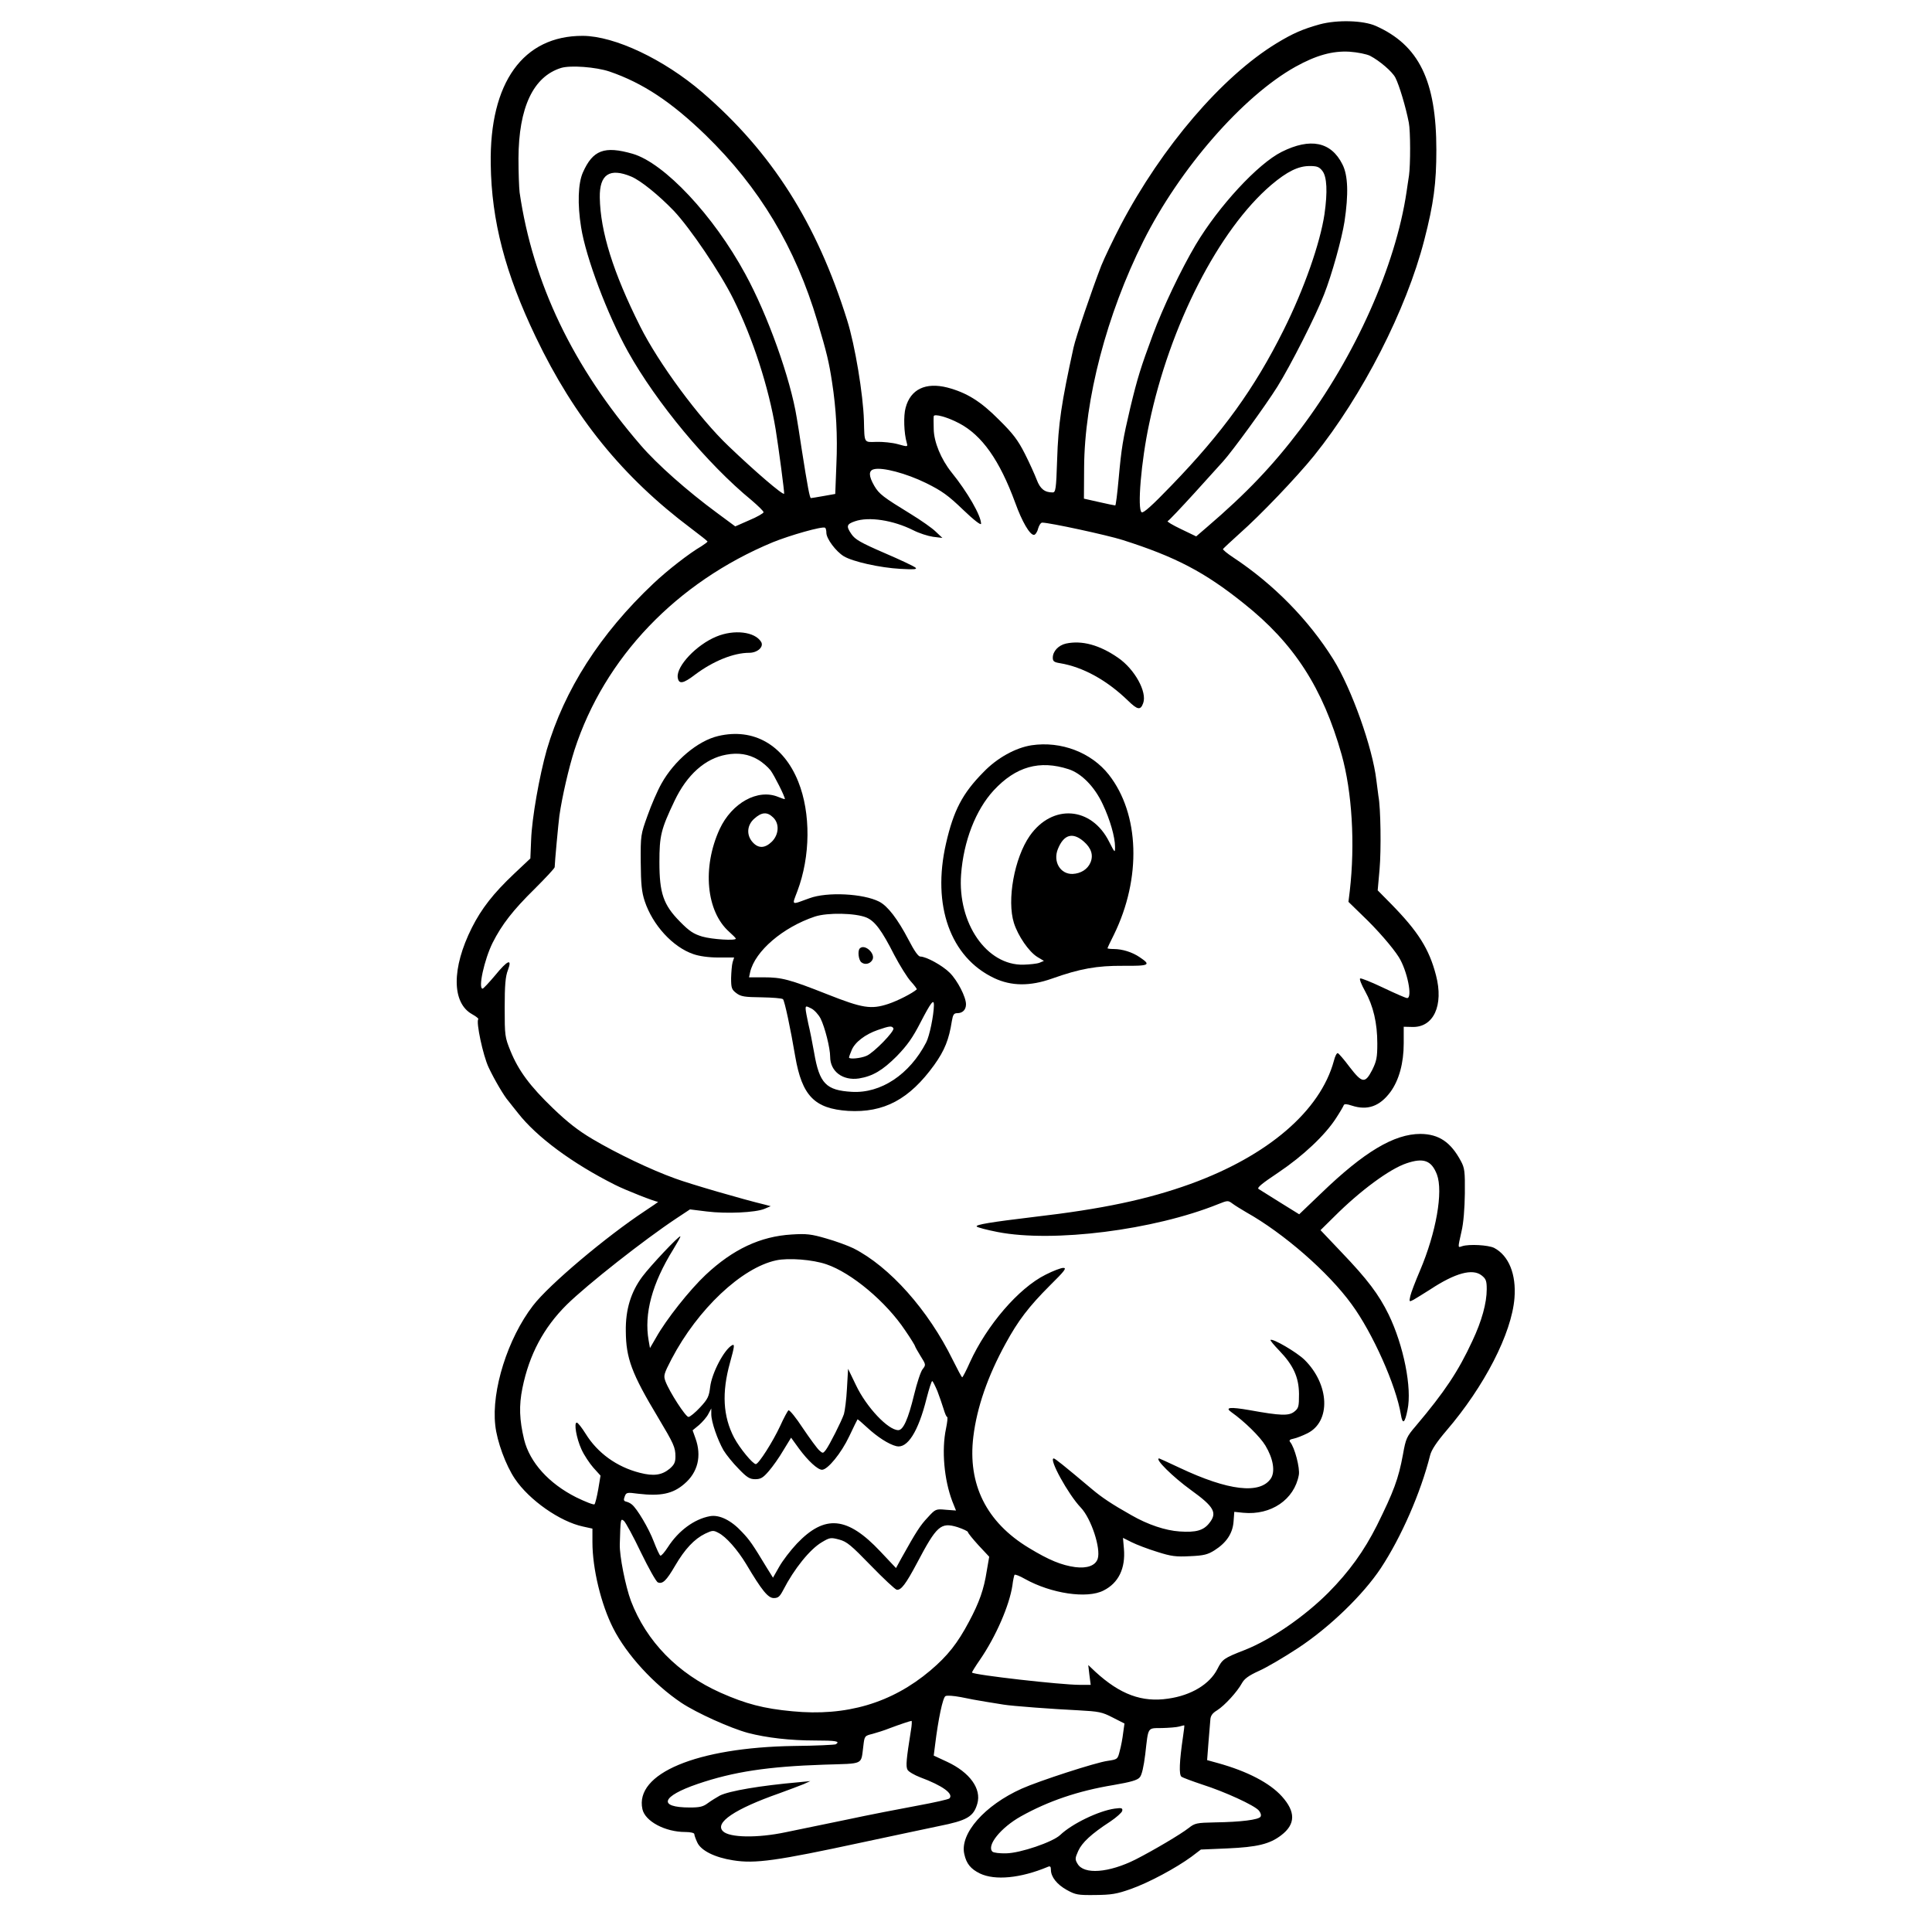 <?xml version="1.0" standalone="no"?>
<!DOCTYPE svg PUBLIC "-//W3C//DTD SVG 20010904//EN"
 "http://www.w3.org/TR/2001/REC-SVG-20010904/DTD/svg10.dtd">
<svg version="1.0" xmlns="http://www.w3.org/2000/svg"
 width="1024pt" height="1024pt" viewBox="0 0 1024 1024"
 preserveAspectRatio="xMidYMid meet">
<g transform="translate(0,1024) scale(0.1,-0.1)"
fill="#000000" stroke="none">
<path d="M6995 10111 c-90 -25 -143 -48 -230 -101 -288 -176 -606 -547 -825
-963 -40 -77 -86 -173 -103 -215 -51 -132 -135 -379 -147 -434 -64 -292 -81
-404 -87 -595 -5 -157 -8 -173 -24 -173 -42 0 -66 19 -84 67 -10 26 -38 89
-63 138 -37 73 -63 107 -137 180 -98 99 -172 144 -274 171 -115 29 -195 -9
-221 -107 -12 -42 -9 -135 6 -186 6 -22 6 -22 -48 -7 -29 8 -80 13 -112 12
-68 -2 -64 -9 -67 113 -4 137 -47 399 -89 532 -161 515 -399 890 -768 1208
-204 175 -464 298 -633 299 -316 1 -495 -247 -488 -680 4 -301 77 -579 239
-917 204 -426 461 -742 822 -1013 48 -36 87 -67 88 -70 0 -3 -15 -14 -32 -25
-64 -37 -180 -127 -255 -198 -283 -267 -472 -564 -565 -881 -39 -138 -79 -362
-83 -479 l-4 -97 -86 -81 c-111 -105 -173 -185 -224 -286 -108 -215 -107 -399
2 -459 20 -11 35 -23 32 -26 -13 -13 25 -193 55 -256 30 -64 83 -154 105 -178
5 -7 28 -35 50 -63 99 -127 288 -267 515 -381 55 -28 213 -90 228 -90 2 0 -29
-22 -69 -48 -206 -136 -509 -391 -594 -502 -134 -174 -221 -450 -200 -634 9
-86 56 -213 104 -284 76 -113 239 -227 361 -253 l50 -11 0 -72 c0 -141 46
-330 110 -456 71 -140 215 -297 361 -395 81 -54 261 -135 354 -160 100 -26
225 -40 353 -40 113 0 137 -4 112 -20 -5 -3 -106 -8 -222 -9 -515 -8 -845
-146 -803 -335 14 -64 120 -121 227 -121 28 0 48 -5 48 -11 0 -6 7 -26 16 -45
20 -43 93 -79 189 -94 117 -19 230 -3 685 95 162 35 345 73 405 86 151 30 185
50 205 119 23 79 -40 166 -160 222 l-71 33 7 55 c17 139 41 252 55 260 8 5 43
2 81 -5 37 -8 97 -19 135 -25 37 -6 79 -13 93 -15 40 -7 265 -24 395 -30 109
-6 126 -9 182 -38 l63 -32 -7 -50 c-3 -27 -11 -70 -18 -95 -11 -45 -12 -45
-64 -53 -62 -8 -366 -107 -455 -147 -197 -88 -330 -239 -305 -347 11 -51 34
-79 83 -103 80 -38 215 -25 359 35 13 6 17 2 17 -15 0 -38 32 -78 84 -107 47
-26 59 -28 151 -27 85 1 113 5 189 32 96 34 239 111 321 171 l50 38 140 6
c159 7 225 23 286 70 76 58 77 124 3 206 -64 71 -183 133 -338 176 l-58 16 7
92 c4 51 9 105 10 121 1 22 11 36 36 51 41 26 107 99 131 143 13 24 36 41 91
66 41 18 134 73 207 121 167 110 345 282 439 424 108 164 211 399 261 598 7
28 34 69 86 130 201 234 346 515 361 703 10 126 -30 225 -108 266 -31 15 -131
21 -169 9 -24 -8 -24 -13 -4 77 11 45 17 123 18 203 1 116 -1 134 -21 171 -54
101 -117 143 -214 144 -140 0 -299 -95 -527 -315 l-116 -111 -100 62 c-56 35
-107 67 -115 72 -11 6 17 29 104 87 131 88 248 198 306 288 21 32 39 63 41 69
3 8 16 7 43 -2 83 -27 148 -4 205 73 45 62 70 152 70 257 l0 88 43 -1 c115 -5
170 114 128 274 -36 139 -94 231 -237 377 l-72 73 10 112 c9 102 6 326 -6 387
-2 14 -7 52 -11 85 -20 172 -131 484 -228 640 -131 210 -317 399 -530 540 -32
21 -56 41 -55 45 2 3 42 41 89 83 111 98 300 296 394 412 256 318 489 773 584
1143 50 193 64 302 64 477 0 367 -92 556 -322 658 -66 29 -203 33 -296 8z
m267 -167 c50 -26 118 -84 134 -116 20 -39 55 -155 71 -238 9 -44 9 -223 1
-280 -5 -30 -10 -69 -13 -87 -58 -392 -273 -874 -563 -1258 -146 -193 -286
-340 -495 -519 l-57 -49 -81 39 c-44 21 -76 40 -70 42 6 2 70 70 143 150 73
81 141 156 151 167 49 54 223 293 287 395 70 112 206 380 248 490 41 104 94
295 108 385 22 146 19 246 -11 304 -60 120 -170 142 -322 66 -126 -63 -334
-288 -456 -493 -78 -132 -173 -331 -227 -477 -64 -173 -81 -227 -119 -385 -40
-170 -47 -213 -62 -378 -7 -78 -15 -142 -18 -141 -4 0 -42 8 -86 18 l-80 18 1
164 c2 364 120 813 314 1201 193 385 527 768 806 924 110 61 196 85 286 80 44
-3 92 -13 110 -22z m-4032 -83 c178 -61 329 -162 509 -336 287 -279 477 -596
594 -990 49 -164 61 -215 77 -320 22 -142 30 -284 23 -437 l-6 -156 -62 -11
c-34 -6 -64 -11 -67 -11 -6 0 -17 56 -49 260 -11 74 -23 149 -26 165 -33 207
-154 546 -273 763 -168 310 -429 588 -597 637 -150 43 -211 20 -264 -100 -25
-57 -29 -167 -9 -290 25 -159 139 -462 248 -658 151 -271 421 -596 655 -788
35 -30 64 -58 64 -64 0 -5 -34 -25 -75 -42 l-75 -33 -96 71 c-159 117 -318
258 -405 359 -359 415 -572 860 -642 1340 -3 25 -6 106 -6 180 1 270 78 434
226 480 50 15 184 5 256 -19z m3779 -527 c24 -31 28 -110 11 -229 -23 -154
-108 -397 -217 -615 -154 -309 -323 -543 -595 -824 -102 -106 -148 -147 -157
-141 -24 14 -3 270 40 470 109 520 369 1028 647 1265 84 71 143 100 203 100
39 0 51 -4 68 -26z m-3663 -30 c50 -21 145 -98 225 -181 87 -92 246 -327 316
-468 104 -210 187 -467 224 -690 15 -92 48 -340 45 -342 -7 -8 -152 116 -294
252 -157 149 -372 441 -469 635 -143 285 -211 503 -214 683 -2 123 52 159 167
111z m1737 -1307 c122 -64 215 -196 298 -422 36 -100 77 -170 99 -170 7 0 18
15 22 33 5 17 14 32 22 32 39 0 344 -66 426 -92 280 -89 435 -170 642 -336
267 -212 419 -448 519 -802 55 -196 72 -472 43 -723 l-7 -57 75 -73 c77 -73
160 -169 192 -220 45 -72 74 -217 44 -217 -7 0 -64 25 -127 55 -63 30 -118 52
-122 49 -5 -3 7 -33 26 -67 44 -79 65 -170 65 -278 0 -74 -4 -93 -27 -140 -38
-73 -53 -71 -120 16 -29 39 -57 71 -62 73 -6 2 -15 -16 -21 -40 -72 -266 -350
-504 -760 -653 -227 -82 -467 -133 -830 -175 -225 -27 -313 -41 -303 -51 5 -5
55 -18 111 -29 294 -57 827 10 1169 148 50 20 52 20 75 3 13 -10 46 -30 73
-46 198 -111 435 -317 559 -488 111 -151 236 -431 261 -585 9 -54 21 -46 35
25 25 116 -21 343 -100 506 -52 106 -112 186 -250 330 l-111 117 73 72 c137
137 293 252 382 282 91 31 133 16 162 -59 34 -91 -4 -308 -90 -510 -24 -56
-47 -116 -51 -134 -7 -32 -6 -32 17 -20 12 7 53 32 89 55 132 87 224 112 272
74 23 -18 27 -29 27 -73 0 -73 -26 -168 -76 -274 -75 -162 -147 -270 -300
-451 -48 -56 -53 -66 -68 -151 -24 -130 -49 -196 -138 -376 -68 -135 -147
-245 -257 -356 -128 -128 -304 -249 -443 -304 -113 -44 -119 -49 -146 -102
-41 -80 -139 -139 -260 -156 -139 -21 -255 22 -386 142 l-38 36 6 -52 7 -53
-59 0 c-98 0 -557 52 -570 65 -2 1 17 32 42 68 85 124 156 288 172 394 3 27 9
52 11 56 3 4 28 -6 56 -22 138 -77 329 -106 416 -61 80 40 117 118 108 222
l-5 57 46 -23 c26 -13 86 -36 135 -51 75 -24 100 -27 175 -23 73 3 94 9 129
31 63 40 96 89 101 151 l4 53 48 -5 c147 -14 270 70 294 200 7 36 -22 147 -46
175 -7 9 -2 14 19 18 15 3 48 16 72 28 126 62 118 259 -15 390 -41 40 -169
115 -180 105 -2 -3 19 -28 46 -56 75 -78 104 -141 105 -230 0 -67 -2 -76 -25
-94 -29 -23 -71 -22 -237 8 -104 18 -133 15 -96 -11 68 -48 152 -130 180 -177
41 -68 53 -137 29 -174 -57 -85 -225 -66 -485 57 -57 27 -106 49 -107 49 -27
0 72 -98 169 -168 122 -88 140 -120 97 -174 -31 -40 -71 -51 -158 -45 -75 5
-168 36 -255 86 -105 59 -158 95 -209 138 -151 127 -196 163 -203 163 -28 0
77 -191 143 -260 55 -57 108 -217 90 -272 -12 -36 -56 -52 -119 -44 -73 10
-139 37 -246 102 -225 136 -325 337 -294 590 19 155 76 320 171 493 66 121
122 195 236 309 77 76 89 92 70 92 -13 0 -55 -16 -94 -36 -143 -71 -312 -268
-402 -466 -19 -43 -37 -77 -40 -78 -3 0 -25 42 -50 92 -130 265 -335 495 -527
592 -29 14 -94 38 -144 52 -79 23 -104 26 -183 21 -166 -10 -311 -78 -456
-214 -84 -79 -209 -236 -263 -333 l-32 -55 -7 40 c-25 142 18 302 131 484 22
36 39 66 37 68 -6 6 -158 -155 -202 -214 -60 -81 -89 -174 -87 -289 1 -143 31
-224 171 -457 83 -139 92 -158 92 -207 0 -30 -6 -43 -30 -64 -42 -35 -86 -41
-159 -22 -122 31 -224 105 -287 207 -20 32 -41 59 -47 59 -16 0 -2 -83 25
-142 14 -31 43 -74 63 -97 l38 -42 -12 -72 c-7 -40 -16 -76 -20 -80 -4 -4 -48
13 -97 37 -145 73 -246 185 -276 306 -25 105 -28 179 -9 273 36 177 112 320
235 442 109 107 410 344 582 458 l71 47 89 -11 c104 -13 258 -6 306 14 l33 14
-30 8 c-113 27 -396 109 -477 139 -128 46 -308 132 -438 209 -76 45 -133 90
-208 162 -123 118 -184 201 -226 304 -30 74 -31 81 -31 231 0 118 4 165 17
198 24 64 -1 54 -68 -28 -32 -38 -62 -70 -66 -70 -25 0 9 154 53 243 49 97
108 173 223 286 58 58 106 109 106 115 0 22 20 237 25 273 15 104 50 254 80
348 159 490 541 889 1051 1101 91 37 263 86 277 77 4 -2 7 -14 7 -27 0 -31 50
-98 92 -124 48 -29 192 -61 300 -67 71 -4 90 -3 81 6 -7 7 -81 42 -165 78
-127 55 -156 72 -175 100 -29 42 -26 53 18 68 74 26 203 6 309 -47 31 -16 78
-31 105 -35 l50 -6 -35 33 c-19 19 -78 60 -130 92 -150 92 -170 107 -196 151
-30 52 -31 81 -2 88 45 12 172 -22 276 -73 85 -42 118 -66 197 -142 55 -53 95
-84 95 -74 0 43 -72 168 -157 273 -55 69 -93 160 -94 229 -1 32 -1 63 0 68 2
15 74 -5 134 -37z m-703 -4458 c133 -45 317 -199 418 -351 29 -42 52 -80 52
-83 0 -3 13 -26 29 -52 29 -46 29 -47 11 -70 -10 -12 -30 -73 -45 -135 -32
-132 -58 -188 -84 -188 -54 0 -169 122 -224 238 l-42 87 -6 -105 c-3 -58 -11
-118 -16 -135 -13 -38 -76 -163 -96 -190 -15 -19 -16 -19 -35 -2 -11 10 -50
63 -87 118 -36 55 -70 97 -76 94 -5 -4 -25 -41 -44 -83 -38 -82 -114 -202
-129 -202 -16 0 -86 85 -115 140 -59 113 -66 239 -22 397 24 87 26 101 11 93
-42 -23 -107 -147 -116 -221 -6 -50 -12 -64 -53 -108 -26 -28 -54 -51 -62 -51
-15 0 -101 133 -122 189 -11 30 -9 38 33 119 138 263 371 483 554 522 65 14
194 4 266 -21z m588 -671 c11 -29 26 -72 33 -95 7 -24 15 -43 19 -43 4 0 1
-28 -6 -62 -24 -114 -10 -270 33 -384 l20 -50 -54 4 c-53 5 -55 4 -96 -41 -39
-41 -61 -75 -139 -215 l-29 -53 -83 88 c-175 186 -294 197 -442 42 -34 -36
-76 -91 -94 -123 l-33 -58 -33 53 c-75 124 -90 146 -131 189 -57 62 -120 93
-170 84 -83 -15 -167 -77 -223 -164 -18 -28 -36 -48 -40 -45 -5 3 -20 36 -35
75 -26 69 -89 175 -116 196 -8 7 -21 13 -30 15 -13 3 -15 9 -8 27 8 22 12 23
71 15 119 -14 184 -1 245 52 72 61 93 148 59 242 l-15 42 34 28 c18 16 41 42
49 58 l16 30 0 -31 c0 -40 33 -135 65 -191 14 -23 50 -68 80 -98 44 -46 59
-55 88 -55 29 0 42 8 72 43 20 23 55 72 77 110 l41 67 42 -58 c48 -65 99 -112
122 -112 30 0 102 88 144 177 23 49 43 89 44 90 1 2 24 -18 51 -43 54 -50 114
-89 155 -99 58 -14 116 76 160 253 13 50 26 92 30 92 3 0 15 -24 27 -52z
m-1571 -856 c41 -84 81 -156 90 -159 25 -10 45 9 91 88 52 89 102 142 159 170
38 18 44 19 70 5 41 -20 102 -90 148 -166 83 -140 116 -180 146 -180 24 0 32
8 50 42 58 113 142 217 205 254 42 25 47 26 92 14 41 -11 63 -30 168 -138 67
-69 128 -126 137 -128 23 -3 48 30 107 141 105 199 126 218 215 191 30 -10 55
-22 55 -26 0 -5 25 -36 56 -70 l57 -61 -13 -75 c-15 -98 -40 -168 -94 -269
-61 -115 -113 -181 -205 -259 -205 -173 -446 -244 -732 -216 -151 14 -246 39
-379 98 -227 101 -394 272 -476 487 -29 78 -61 239 -59 300 4 137 4 138 22
124 9 -8 50 -83 90 -167z m1431 -944 c-24 -151 -28 -190 -18 -208 5 -10 36
-28 67 -40 119 -44 179 -88 155 -112 -5 -5 -81 -22 -168 -38 -87 -16 -258 -49
-379 -75 -121 -25 -265 -55 -320 -66 -151 -32 -299 -29 -333 5 -46 45 62 118
298 201 52 19 111 41 130 49 l35 16 -60 -6 c-205 -18 -370 -46 -420 -71 -16
-9 -44 -26 -62 -39 -26 -20 -44 -24 -97 -24 -171 0 -151 59 42 125 191 65 372
92 669 102 217 7 195 -4 209 100 6 52 7 53 48 63 22 6 64 19 91 30 56 21 107
38 116 39 3 1 2 -23 -3 -51z m1442 -34 c-19 -130 -22 -200 -8 -211 7 -5 58
-24 112 -42 116 -37 274 -109 298 -137 10 -12 14 -25 9 -33 -10 -16 -103 -28
-241 -30 -98 -2 -107 -4 -140 -30 -42 -33 -186 -118 -280 -166 -143 -72 -276
-82 -309 -23 -14 23 -13 30 4 68 20 44 69 90 169 155 33 22 62 48 64 57 3 15
-3 17 -40 12 -85 -12 -226 -80 -289 -140 -39 -37 -211 -96 -286 -97 -34 -1
-67 3 -73 9 -32 32 44 127 151 187 145 81 303 135 491 166 93 16 127 26 139
41 11 12 21 57 29 122 17 148 10 138 88 139 37 1 78 4 92 8 14 4 26 7 27 6 1
-1 -2 -28 -7 -61z"/>
<path d="M3797 6866 c-105 -43 -212 -156 -205 -216 5 -38 28 -35 93 15 95 71
203 115 286 115 44 0 79 32 63 58 -33 54 -143 67 -237 28z"/>
<path d="M5650 6829 c-40 -9 -70 -41 -70 -75 0 -19 7 -24 38 -29 121 -20 247
-89 359 -197 52 -51 68 -54 82 -15 22 59 -45 180 -132 240 -99 69 -193 94
-277 76z"/>
<path d="M3807 6339 c-108 -25 -233 -130 -301 -252 -21 -37 -54 -113 -74 -170
-36 -100 -37 -104 -36 -247 1 -117 5 -157 21 -206 42 -127 149 -244 258 -281
31 -11 81 -18 133 -18 l83 0 -8 -25 c-4 -14 -7 -51 -8 -84 0 -53 3 -61 28 -80
24 -18 43 -21 133 -22 58 -1 109 -5 114 -10 9 -10 40 -156 65 -304 36 -208
102 -276 280 -288 190 -11 325 61 457 244 55 77 78 135 93 232 6 35 11 42 29
42 28 0 46 18 46 47 0 39 -45 126 -86 167 -39 39 -125 86 -156 86 -11 0 -32
30 -62 88 -58 111 -111 180 -156 203 -84 43 -276 53 -370 18 -99 -36 -93 -40
-64 37 70 185 72 414 5 581 -78 195 -237 286 -424 242z m210 -125 c23 -13 53
-39 67 -57 20 -27 76 -138 76 -152 0 -2 -16 3 -35 11 -108 45 -246 -31 -311
-171 -93 -203 -71 -436 51 -544 19 -17 35 -33 35 -36 0 -12 -126 -4 -178 11
-46 14 -68 28 -118 79 -88 89 -109 151 -109 315 0 140 8 174 80 325 66 139
163 225 274 245 64 12 119 3 168 -26z m80 -306 c35 -32 32 -91 -6 -129 -36
-35 -70 -37 -100 -5 -36 38 -33 92 7 127 39 35 68 37 99 7z m495 -531 c45 -19
81 -67 148 -199 29 -55 68 -118 87 -139 20 -22 34 -41 32 -43 -24 -21 -100
-60 -151 -77 -91 -30 -136 -23 -323 51 -200 79 -241 90 -338 90 l-77 0 6 28
c26 111 173 237 343 294 67 22 215 19 273 -5z m358 -464 c-1 -55 -23 -163 -41
-198 -88 -170 -240 -271 -394 -262 -137 8 -172 44 -200 208 -9 52 -23 121 -31
154 -7 33 -14 68 -14 78 0 16 2 16 30 2 16 -8 38 -32 49 -53 23 -46 51 -157
51 -203 0 -78 67 -128 153 -115 73 12 125 43 200 118 56 58 84 97 127 181 54
104 70 125 70 90z m-215 -123 c9 -14 -104 -130 -142 -146 -32 -14 -93 -19 -93
-9 0 3 6 21 14 39 17 42 72 84 139 107 61 21 74 23 82 9z"/>
<path d="M4557 5213 c-12 -12 -7 -60 8 -73 18 -15 45 -10 58 11 21 33 -40 89
-66 62z"/>
<path d="M5468 6290 c-85 -13 -183 -67 -255 -142 -112 -113 -159 -204 -199
-379 -75 -328 23 -603 255 -713 91 -43 190 -44 306 -3 149 53 239 69 378 68
140 -1 150 4 87 46 -38 26 -91 43 -137 43 -18 0 -33 2 -33 4 0 2 15 35 34 72
147 300 136 640 -27 848 -93 118 -253 179 -409 156z m196 -127 c68 -22 138
-93 181 -186 38 -80 65 -173 65 -226 0 -33 -1 -32 -31 27 -93 187 -301 203
-421 32 -82 -118 -122 -341 -84 -462 22 -69 79 -152 124 -180 l35 -21 -24 -10
c-13 -5 -51 -9 -84 -10 -195 -5 -350 219 -331 478 13 176 77 342 173 446 117
126 243 162 397 112z m80 -383 c40 -35 52 -72 36 -111 -15 -36 -51 -59 -95
-61 -65 -2 -105 65 -78 132 31 77 78 91 137 40z"/>
</g>
</svg>
